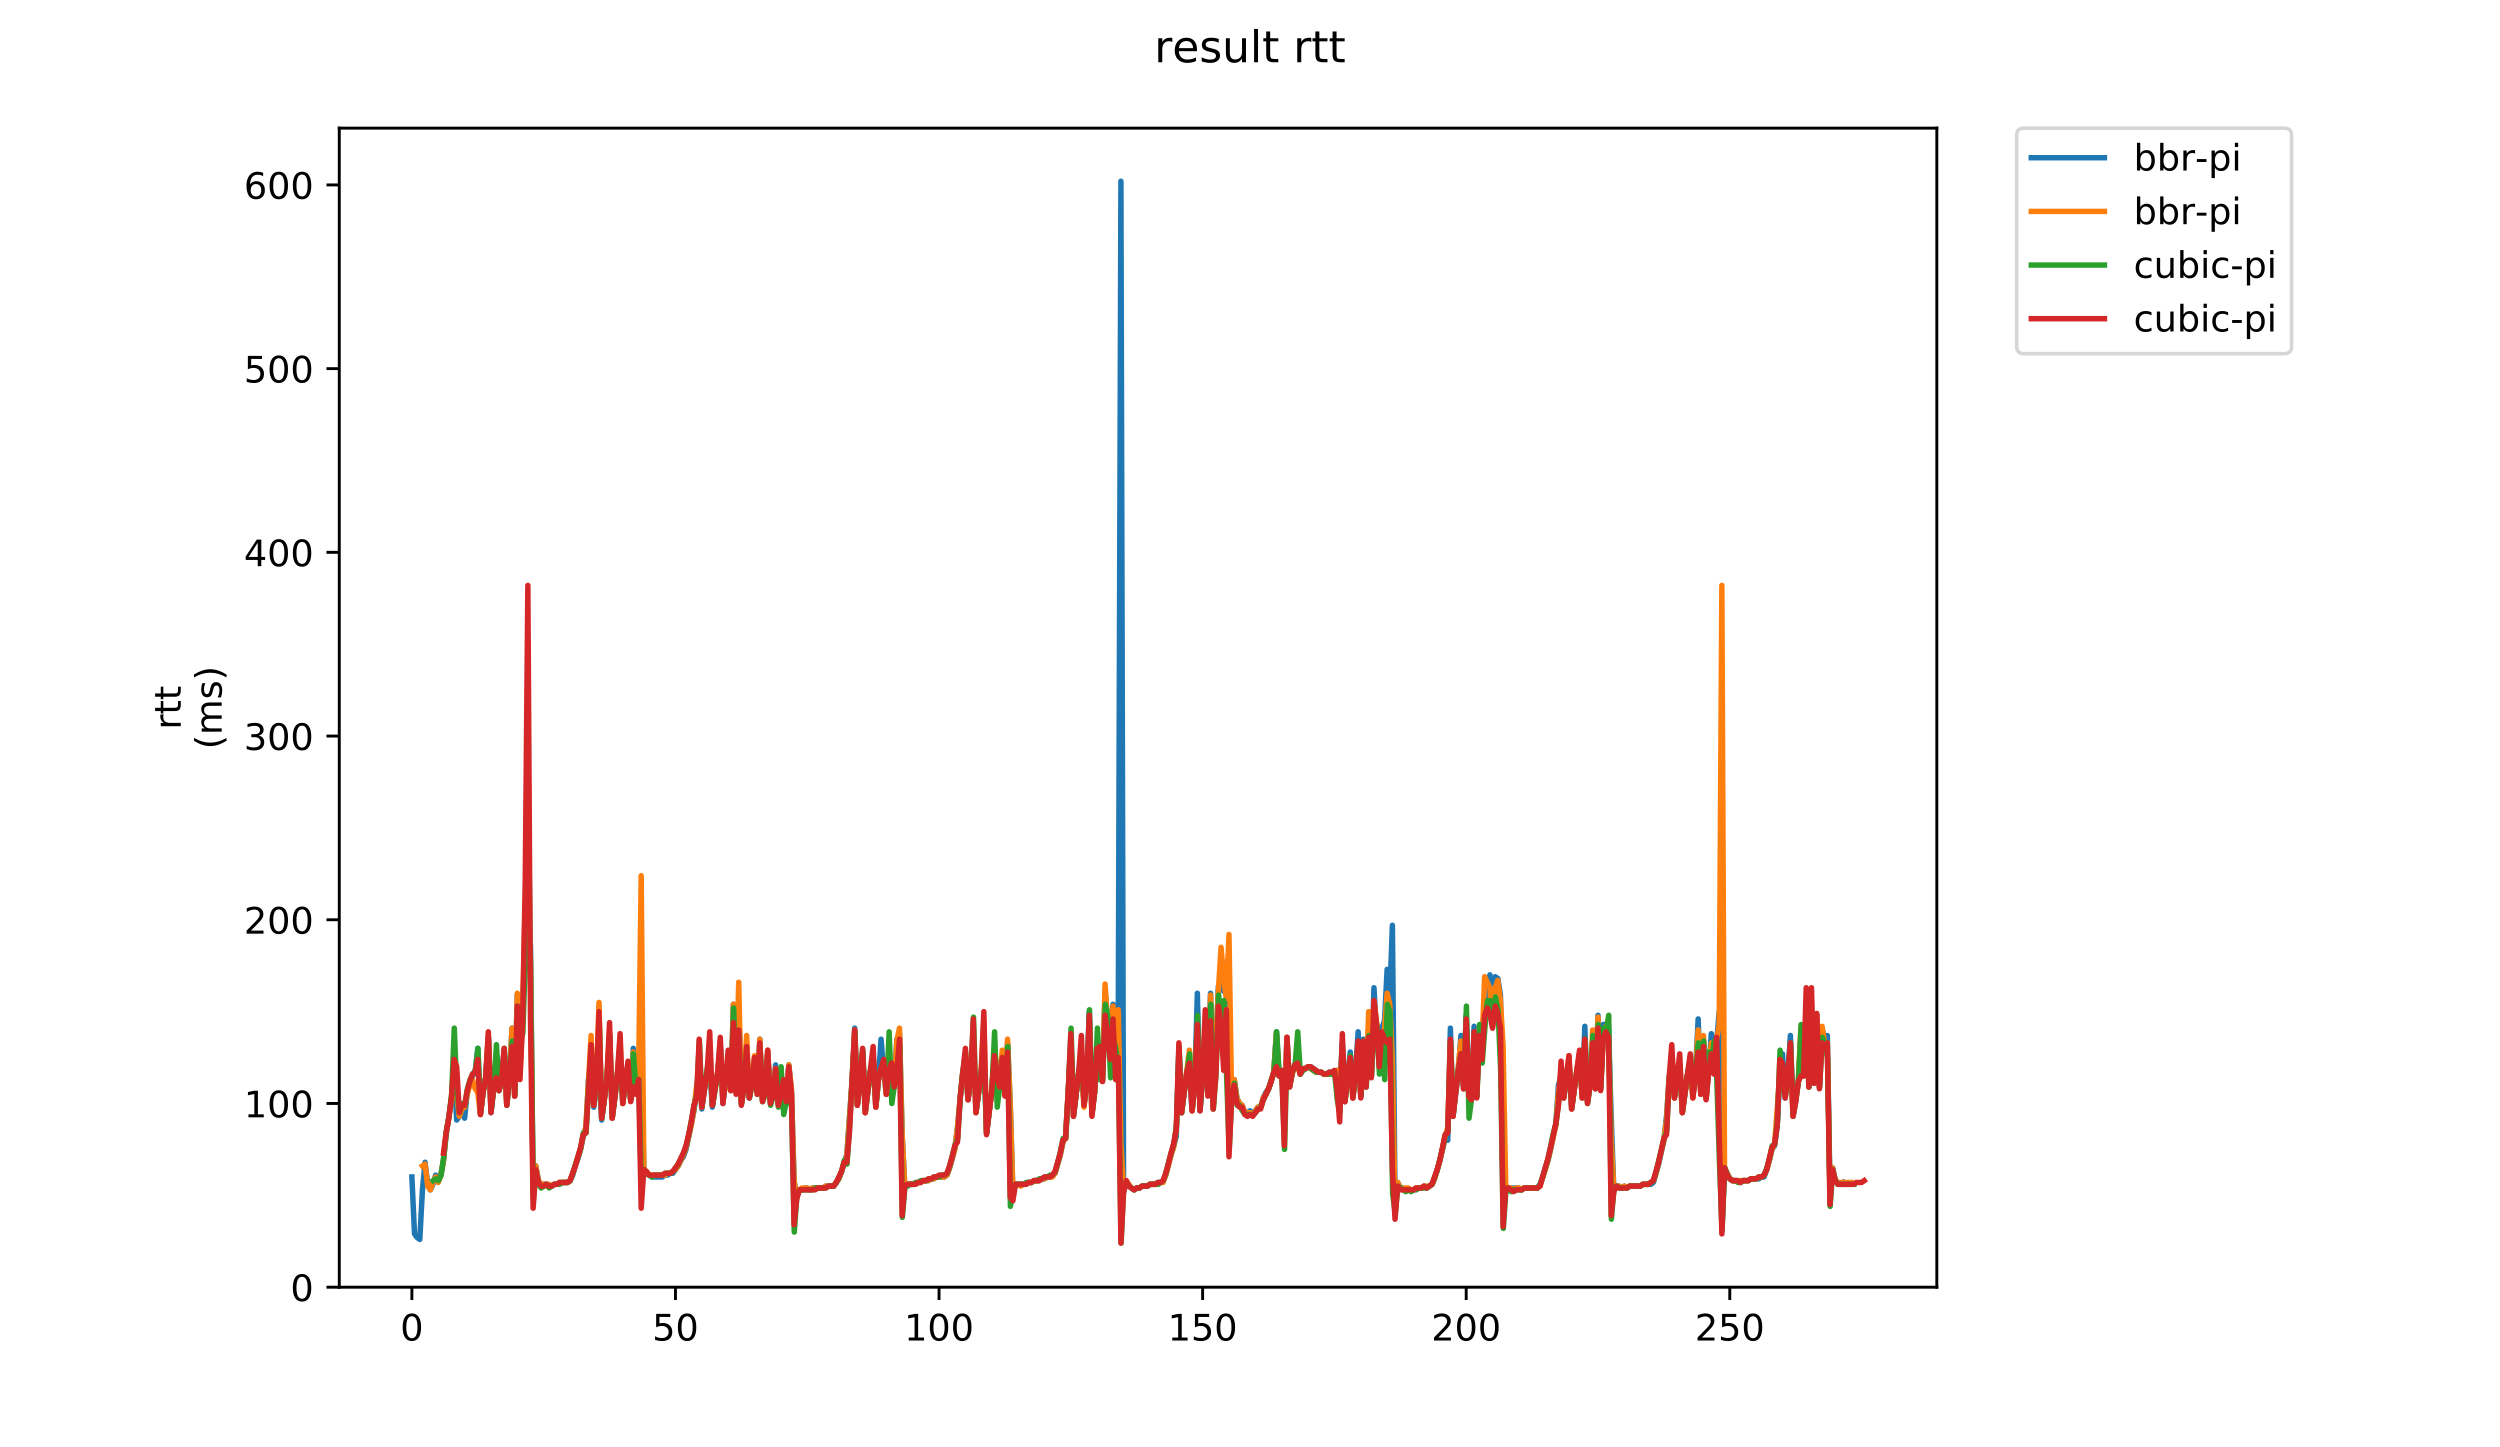 <?xml version="1.0" encoding="utf-8" standalone="no"?>
<!DOCTYPE svg PUBLIC "-//W3C//DTD SVG 1.1//EN"
  "http://www.w3.org/Graphics/SVG/1.1/DTD/svg11.dtd">
<!-- Created with matplotlib (https://matplotlib.org/) -->
<svg height="396pt" version="1.1" viewBox="0 0 684 396" width="684pt" xmlns="http://www.w3.org/2000/svg" xmlns:xlink="http://www.w3.org/1999/xlink">
 <defs>
  <style type="text/css">
*{stroke-linecap:butt;stroke-linejoin:round;}
  </style>
 </defs>
 <g id="figure_1">
  <g id="patch_1">
   <path d="M 0 396 
L 684 396 
L 684 0 
L 0 0 
z
" style="fill:#ffffff;"/>
  </g>
  <g id="axes_1">
   <g id="patch_2">
    <path d="M 92.824 352.174 
L 529.913 352.174 
L 529.913 35.062 
L 92.824 35.062 
z
" style="fill:#ffffff;"/>
   </g>
   <g id="matplotlib.axis_1">
    <g id="xtick_1">
     <g id="line2d_1">
      <defs>
       <path d="M 0 0 
L 0 3.5 
" id="m401f95712f" style="stroke:#000000;stroke-width:0.8;"/>
      </defs>
      <g>
       <use style="stroke:#000000;stroke-width:0.8;" x="112.692" xlink:href="#m401f95712f" y="352.174"/>
      </g>
     </g>
     <g id="text_1">
      <!-- 0 -->
      <defs>
       <path d="M 31.781 66.406 
Q 24.172 66.406 20.328 58.906 
Q 16.5 51.422 16.5 36.375 
Q 16.5 21.391 20.328 13.891 
Q 24.172 6.391 31.781 6.391 
Q 39.453 6.391 43.281 13.891 
Q 47.125 21.391 47.125 36.375 
Q 47.125 51.422 43.281 58.906 
Q 39.453 66.406 31.781 66.406 
z
M 31.781 74.219 
Q 44.047 74.219 50.516 64.516 
Q 56.984 54.828 56.984 36.375 
Q 56.984 17.969 50.516 8.266 
Q 44.047 -1.422 31.781 -1.422 
Q 19.531 -1.422 13.062 8.266 
Q 6.594 17.969 6.594 36.375 
Q 6.594 54.828 13.062 64.516 
Q 19.531 74.219 31.781 74.219 
z
" id="DejaVuSans-48"/>
      </defs>
      <g transform="translate(109.51 366.773)scale(0.1 -0.1)">
       <use xlink:href="#DejaVuSans-48"/>
      </g>
     </g>
    </g>
    <g id="xtick_2">
     <g id="line2d_2">
      <g>
       <use style="stroke:#000000;stroke-width:0.8;" x="184.807" xlink:href="#m401f95712f" y="352.174"/>
      </g>
     </g>
     <g id="text_2">
      <!-- 50 -->
      <defs>
       <path d="M 10.797 72.906 
L 49.516 72.906 
L 49.516 64.594 
L 19.828 64.594 
L 19.828 46.734 
Q 21.969 47.469 24.109 47.828 
Q 26.266 48.188 28.422 48.188 
Q 40.625 48.188 47.75 41.5 
Q 54.891 34.812 54.891 23.391 
Q 54.891 11.625 47.562 5.094 
Q 40.234 -1.422 26.906 -1.422 
Q 22.312 -1.422 17.547 -0.641 
Q 12.797 0.141 7.719 1.703 
L 7.719 11.625 
Q 12.109 9.234 16.797 8.062 
Q 21.484 6.891 26.703 6.891 
Q 35.156 6.891 40.078 11.328 
Q 45.016 15.766 45.016 23.391 
Q 45.016 31 40.078 35.438 
Q 35.156 39.891 26.703 39.891 
Q 22.75 39.891 18.812 39.016 
Q 14.891 38.141 10.797 36.281 
z
" id="DejaVuSans-53"/>
      </defs>
      <g transform="translate(178.444 366.773)scale(0.1 -0.1)">
       <use xlink:href="#DejaVuSans-53"/>
       <use x="63.623" xlink:href="#DejaVuSans-48"/>
      </g>
     </g>
    </g>
    <g id="xtick_3">
     <g id="line2d_3">
      <g>
       <use style="stroke:#000000;stroke-width:0.8;" x="256.922" xlink:href="#m401f95712f" y="352.174"/>
      </g>
     </g>
     <g id="text_3">
      <!-- 100 -->
      <defs>
       <path d="M 12.406 8.297 
L 28.516 8.297 
L 28.516 63.922 
L 10.984 60.406 
L 10.984 69.391 
L 28.422 72.906 
L 38.281 72.906 
L 38.281 8.297 
L 54.391 8.297 
L 54.391 0 
L 12.406 0 
z
" id="DejaVuSans-49"/>
      </defs>
      <g transform="translate(247.378 366.773)scale(0.1 -0.1)">
       <use xlink:href="#DejaVuSans-49"/>
       <use x="63.623" xlink:href="#DejaVuSans-48"/>
       <use x="127.246" xlink:href="#DejaVuSans-48"/>
      </g>
     </g>
    </g>
    <g id="xtick_4">
     <g id="line2d_4">
      <g>
       <use style="stroke:#000000;stroke-width:0.8;" x="329.037" xlink:href="#m401f95712f" y="352.174"/>
      </g>
     </g>
     <g id="text_4">
      <!-- 150 -->
      <g transform="translate(319.494 366.773)scale(0.1 -0.1)">
       <use xlink:href="#DejaVuSans-49"/>
       <use x="63.623" xlink:href="#DejaVuSans-53"/>
       <use x="127.246" xlink:href="#DejaVuSans-48"/>
      </g>
     </g>
    </g>
    <g id="xtick_5">
     <g id="line2d_5">
      <g>
       <use style="stroke:#000000;stroke-width:0.8;" x="401.153" xlink:href="#m401f95712f" y="352.174"/>
      </g>
     </g>
     <g id="text_5">
      <!-- 200 -->
      <defs>
       <path d="M 19.188 8.297 
L 53.609 8.297 
L 53.609 0 
L 7.328 0 
L 7.328 8.297 
Q 12.938 14.109 22.625 23.891 
Q 32.328 33.688 34.812 36.531 
Q 39.547 41.844 41.422 45.531 
Q 43.312 49.219 43.312 52.781 
Q 43.312 58.594 39.234 62.25 
Q 35.156 65.922 28.609 65.922 
Q 23.969 65.922 18.812 64.312 
Q 13.672 62.703 7.812 59.422 
L 7.812 69.391 
Q 13.766 71.781 18.938 73 
Q 24.125 74.219 28.422 74.219 
Q 39.75 74.219 46.484 68.547 
Q 53.219 62.891 53.219 53.422 
Q 53.219 48.922 51.531 44.891 
Q 49.859 40.875 45.406 35.406 
Q 44.188 33.984 37.641 27.219 
Q 31.109 20.453 19.188 8.297 
z
" id="DejaVuSans-50"/>
      </defs>
      <g transform="translate(391.609 366.773)scale(0.1 -0.1)">
       <use xlink:href="#DejaVuSans-50"/>
       <use x="63.623" xlink:href="#DejaVuSans-48"/>
       <use x="127.246" xlink:href="#DejaVuSans-48"/>
      </g>
     </g>
    </g>
    <g id="xtick_6">
     <g id="line2d_6">
      <g>
       <use style="stroke:#000000;stroke-width:0.8;" x="473.268" xlink:href="#m401f95712f" y="352.174"/>
      </g>
     </g>
     <g id="text_6">
      <!-- 250 -->
      <g transform="translate(463.724 366.773)scale(0.1 -0.1)">
       <use xlink:href="#DejaVuSans-50"/>
       <use x="63.623" xlink:href="#DejaVuSans-53"/>
       <use x="127.246" xlink:href="#DejaVuSans-48"/>
      </g>
     </g>
    </g>
   </g>
   <g id="matplotlib.axis_2">
    <g id="ytick_1">
     <g id="line2d_7">
      <defs>
       <path d="M 0 0 
L -3.5 0 
" id="mc11324d4ab" style="stroke:#000000;stroke-width:0.8;"/>
      </defs>
      <g>
       <use style="stroke:#000000;stroke-width:0.8;" x="92.824" xlink:href="#mc11324d4ab" y="352.174"/>
      </g>
     </g>
     <g id="text_7">
      <!-- 0 -->
      <g transform="translate(79.461 355.973)scale(0.1 -0.1)">
       <use xlink:href="#DejaVuSans-48"/>
      </g>
     </g>
    </g>
    <g id="ytick_2">
     <g id="line2d_8">
      <g>
       <use style="stroke:#000000;stroke-width:0.8;" x="92.824" xlink:href="#mc11324d4ab" y="301.911"/>
      </g>
     </g>
     <g id="text_8">
      <!-- 100 -->
      <g transform="translate(66.736 305.71)scale(0.1 -0.1)">
       <use xlink:href="#DejaVuSans-49"/>
       <use x="63.623" xlink:href="#DejaVuSans-48"/>
       <use x="127.246" xlink:href="#DejaVuSans-48"/>
      </g>
     </g>
    </g>
    <g id="ytick_3">
     <g id="line2d_9">
      <g>
       <use style="stroke:#000000;stroke-width:0.8;" x="92.824" xlink:href="#mc11324d4ab" y="251.647"/>
      </g>
     </g>
     <g id="text_9">
      <!-- 200 -->
      <g transform="translate(66.736 255.447)scale(0.1 -0.1)">
       <use xlink:href="#DejaVuSans-50"/>
       <use x="63.623" xlink:href="#DejaVuSans-48"/>
       <use x="127.246" xlink:href="#DejaVuSans-48"/>
      </g>
     </g>
    </g>
    <g id="ytick_4">
     <g id="line2d_10">
      <g>
       <use style="stroke:#000000;stroke-width:0.8;" x="92.824" xlink:href="#mc11324d4ab" y="201.384"/>
      </g>
     </g>
     <g id="text_10">
      <!-- 300 -->
      <defs>
       <path d="M 40.578 39.312 
Q 47.656 37.797 51.625 33 
Q 55.609 28.219 55.609 21.188 
Q 55.609 10.406 48.188 4.484 
Q 40.766 -1.422 27.094 -1.422 
Q 22.516 -1.422 17.656 -0.516 
Q 12.797 0.391 7.625 2.203 
L 7.625 11.719 
Q 11.719 9.328 16.594 8.109 
Q 21.484 6.891 26.812 6.891 
Q 36.078 6.891 40.938 10.547 
Q 45.797 14.203 45.797 21.188 
Q 45.797 27.641 41.281 31.266 
Q 36.766 34.906 28.719 34.906 
L 20.219 34.906 
L 20.219 43.016 
L 29.109 43.016 
Q 36.375 43.016 40.234 45.922 
Q 44.094 48.828 44.094 54.297 
Q 44.094 59.906 40.109 62.906 
Q 36.141 65.922 28.719 65.922 
Q 24.656 65.922 20.016 65.031 
Q 15.375 64.156 9.812 62.312 
L 9.812 71.094 
Q 15.438 72.656 20.344 73.438 
Q 25.25 74.219 29.594 74.219 
Q 40.828 74.219 47.359 69.109 
Q 53.906 64.016 53.906 55.328 
Q 53.906 49.266 50.438 45.094 
Q 46.969 40.922 40.578 39.312 
z
" id="DejaVuSans-51"/>
      </defs>
      <g transform="translate(66.736 205.183)scale(0.1 -0.1)">
       <use xlink:href="#DejaVuSans-51"/>
       <use x="63.623" xlink:href="#DejaVuSans-48"/>
       <use x="127.246" xlink:href="#DejaVuSans-48"/>
      </g>
     </g>
    </g>
    <g id="ytick_5">
     <g id="line2d_11">
      <g>
       <use style="stroke:#000000;stroke-width:0.8;" x="92.824" xlink:href="#mc11324d4ab" y="151.121"/>
      </g>
     </g>
     <g id="text_11">
      <!-- 400 -->
      <defs>
       <path d="M 37.797 64.312 
L 12.891 25.391 
L 37.797 25.391 
z
M 35.203 72.906 
L 47.609 72.906 
L 47.609 25.391 
L 58.016 25.391 
L 58.016 17.188 
L 47.609 17.188 
L 47.609 0 
L 37.797 0 
L 37.797 17.188 
L 4.891 17.188 
L 4.891 26.703 
z
" id="DejaVuSans-52"/>
      </defs>
      <g transform="translate(66.736 154.92)scale(0.1 -0.1)">
       <use xlink:href="#DejaVuSans-52"/>
       <use x="63.623" xlink:href="#DejaVuSans-48"/>
       <use x="127.246" xlink:href="#DejaVuSans-48"/>
      </g>
     </g>
    </g>
    <g id="ytick_6">
     <g id="line2d_12">
      <g>
       <use style="stroke:#000000;stroke-width:0.8;" x="92.824" xlink:href="#mc11324d4ab" y="100.857"/>
      </g>
     </g>
     <g id="text_12">
      <!-- 500 -->
      <g transform="translate(66.736 104.656)scale(0.1 -0.1)">
       <use xlink:href="#DejaVuSans-53"/>
       <use x="63.623" xlink:href="#DejaVuSans-48"/>
       <use x="127.246" xlink:href="#DejaVuSans-48"/>
      </g>
     </g>
    </g>
    <g id="ytick_7">
     <g id="line2d_13">
      <g>
       <use style="stroke:#000000;stroke-width:0.8;" x="92.824" xlink:href="#mc11324d4ab" y="50.594"/>
      </g>
     </g>
     <g id="text_13">
      <!-- 600 -->
      <defs>
       <path d="M 33.016 40.375 
Q 26.375 40.375 22.484 35.828 
Q 18.609 31.297 18.609 23.391 
Q 18.609 15.531 22.484 10.953 
Q 26.375 6.391 33.016 6.391 
Q 39.656 6.391 43.531 10.953 
Q 47.406 15.531 47.406 23.391 
Q 47.406 31.297 43.531 35.828 
Q 39.656 40.375 33.016 40.375 
z
M 52.594 71.297 
L 52.594 62.312 
Q 48.875 64.062 45.094 64.984 
Q 41.312 65.922 37.594 65.922 
Q 27.828 65.922 22.672 59.328 
Q 17.531 52.734 16.797 39.406 
Q 19.672 43.656 24.016 45.922 
Q 28.375 48.188 33.594 48.188 
Q 44.578 48.188 50.953 41.516 
Q 57.328 34.859 57.328 23.391 
Q 57.328 12.156 50.688 5.359 
Q 44.047 -1.422 33.016 -1.422 
Q 20.359 -1.422 13.672 8.266 
Q 6.984 17.969 6.984 36.375 
Q 6.984 53.656 15.188 63.938 
Q 23.391 74.219 37.203 74.219 
Q 40.922 74.219 44.703 73.484 
Q 48.484 72.75 52.594 71.297 
z
" id="DejaVuSans-54"/>
      </defs>
      <g transform="translate(66.736 54.393)scale(0.1 -0.1)">
       <use xlink:href="#DejaVuSans-54"/>
       <use x="63.623" xlink:href="#DejaVuSans-48"/>
       <use x="127.246" xlink:href="#DejaVuSans-48"/>
      </g>
     </g>
    </g>
    <g id="text_14">
     <!-- rtt -->
     <defs>
      <path d="M 41.109 46.297 
Q 39.594 47.172 37.812 47.578 
Q 36.031 48 33.891 48 
Q 26.266 48 22.188 43.047 
Q 18.109 38.094 18.109 28.812 
L 18.109 0 
L 9.078 0 
L 9.078 54.688 
L 18.109 54.688 
L 18.109 46.188 
Q 20.953 51.172 25.484 53.578 
Q 30.031 56 36.531 56 
Q 37.453 56 38.578 55.875 
Q 39.703 55.766 41.062 55.516 
z
" id="DejaVuSans-114"/>
      <path d="M 18.312 70.219 
L 18.312 54.688 
L 36.812 54.688 
L 36.812 47.703 
L 18.312 47.703 
L 18.312 18.016 
Q 18.312 11.328 20.141 9.422 
Q 21.969 7.516 27.594 7.516 
L 36.812 7.516 
L 36.812 0 
L 27.594 0 
Q 17.188 0 13.234 3.875 
Q 9.281 7.766 9.281 18.016 
L 9.281 47.703 
L 2.688 47.703 
L 2.688 54.688 
L 9.281 54.688 
L 9.281 70.219 
z
" id="DejaVuSans-116"/>
     </defs>
     <g transform="translate(49.459 199.594)rotate(-90)scale(0.1 -0.1)">
      <use xlink:href="#DejaVuSans-114"/>
      <use x="41.113" xlink:href="#DejaVuSans-116"/>
      <use x="80.322" xlink:href="#DejaVuSans-116"/>
     </g>
     <!-- (ms) -->
     <defs>
      <path d="M 31 75.875 
Q 24.469 64.656 21.281 53.656 
Q 18.109 42.672 18.109 31.391 
Q 18.109 20.125 21.312 9.062 
Q 24.516 -2 31 -13.188 
L 23.188 -13.188 
Q 15.875 -1.703 12.234 9.375 
Q 8.594 20.453 8.594 31.391 
Q 8.594 42.281 12.203 53.312 
Q 15.828 64.359 23.188 75.875 
z
" id="DejaVuSans-40"/>
      <path d="M 52 44.188 
Q 55.375 50.25 60.062 53.125 
Q 64.75 56 71.094 56 
Q 79.641 56 84.281 50.016 
Q 88.922 44.047 88.922 33.016 
L 88.922 0 
L 79.891 0 
L 79.891 32.719 
Q 79.891 40.578 77.094 44.375 
Q 74.312 48.188 68.609 48.188 
Q 61.625 48.188 57.562 43.547 
Q 53.516 38.922 53.516 30.906 
L 53.516 0 
L 44.484 0 
L 44.484 32.719 
Q 44.484 40.625 41.703 44.406 
Q 38.922 48.188 33.109 48.188 
Q 26.219 48.188 22.156 43.531 
Q 18.109 38.875 18.109 30.906 
L 18.109 0 
L 9.078 0 
L 9.078 54.688 
L 18.109 54.688 
L 18.109 46.188 
Q 21.188 51.219 25.484 53.609 
Q 29.781 56 35.688 56 
Q 41.656 56 45.828 52.969 
Q 50 49.953 52 44.188 
z
" id="DejaVuSans-109"/>
      <path d="M 44.281 53.078 
L 44.281 44.578 
Q 40.484 46.531 36.375 47.5 
Q 32.281 48.484 27.875 48.484 
Q 21.188 48.484 17.844 46.438 
Q 14.5 44.391 14.5 40.281 
Q 14.5 37.156 16.891 35.375 
Q 19.281 33.594 26.516 31.984 
L 29.594 31.297 
Q 39.156 29.25 43.188 25.516 
Q 47.219 21.781 47.219 15.094 
Q 47.219 7.469 41.188 3.016 
Q 35.156 -1.422 24.609 -1.422 
Q 20.219 -1.422 15.453 -0.562 
Q 10.688 0.297 5.422 2 
L 5.422 11.281 
Q 10.406 8.688 15.234 7.391 
Q 20.062 6.109 24.812 6.109 
Q 31.156 6.109 34.562 8.281 
Q 37.984 10.453 37.984 14.406 
Q 37.984 18.062 35.516 20.016 
Q 33.062 21.969 24.703 23.781 
L 21.578 24.516 
Q 13.234 26.266 9.516 29.906 
Q 5.812 33.547 5.812 39.891 
Q 5.812 47.609 11.281 51.797 
Q 16.75 56 26.812 56 
Q 31.781 56 36.172 55.266 
Q 40.578 54.547 44.281 53.078 
z
" id="DejaVuSans-115"/>
      <path d="M 8.016 75.875 
L 15.828 75.875 
Q 23.141 64.359 26.781 53.312 
Q 30.422 42.281 30.422 31.391 
Q 30.422 20.453 26.781 9.375 
Q 23.141 -1.703 15.828 -13.188 
L 8.016 -13.188 
Q 14.5 -2 17.703 9.062 
Q 20.906 20.125 20.906 31.391 
Q 20.906 42.672 17.703 53.656 
Q 14.5 64.656 8.016 75.875 
z
" id="DejaVuSans-41"/>
     </defs>
     <g transform="translate(60.657 204.995)rotate(-90)scale(0.1 -0.1)">
      <use xlink:href="#DejaVuSans-40"/>
      <use x="39.014" xlink:href="#DejaVuSans-109"/>
      <use x="136.426" xlink:href="#DejaVuSans-115"/>
      <use x="188.525" xlink:href="#DejaVuSans-41"/>
     </g>
    </g>
   </g>
   <g id="line2d_14">
    <path clip-path="url(#p14c4e4ee42)" d="M 112.692 322.016 
L 113.413 337.598 
L 114.134 338.603 
L 114.855 339.106 
L 115.576 325.535 
L 116.297 317.995 
L 117.019 324.027 
L 117.74 325.535 
L 118.461 324.027 
L 119.182 321.514 
L 119.903 323.021 
L 120.624 321.514 
L 121.345 317.492 
L 122.067 310.456 
L 123.509 300.906 
L 124.23 293.366 
L 124.951 306.434 
L 125.672 305.429 
L 126.393 302.916 
L 127.115 305.932 
L 127.836 298.895 
L 128.557 295.879 
L 129.278 294.371 
L 129.999 293.366 
L 130.72 286.832 
L 131.442 304.927 
L 132.163 298.895 
L 132.884 294.874 
L 133.605 283.816 
L 134.326 304.424 
L 135.047 297.89 
L 135.768 294.874 
L 136.49 298.392 
L 137.211 295.879 
L 137.932 287.334 
L 138.653 302.413 
L 139.374 294.874 
L 140.095 281.303 
L 140.817 299.9 
L 141.538 272.255 
L 142.259 292.863 
L 142.98 276.779 
L 143.701 257.176 
L 144.422 262.203 
L 145.143 258.684 
L 145.865 326.037 
L 146.586 319 
L 147.307 323.021 
L 148.028 324.027 
L 149.47 324.027 
L 150.192 324.529 
L 150.913 324.529 
L 151.634 324.027 
L 152.355 324.027 
L 153.076 323.524 
L 155.24 323.524 
L 155.961 323.021 
L 156.682 321.514 
L 157.403 319 
L 158.124 316.99 
L 158.845 314.477 
L 159.567 310.958 
L 160.288 309.45 
L 161.009 295.377 
L 161.73 288.842 
L 162.451 302.916 
L 163.172 296.382 
L 163.893 293.869 
L 164.615 306.434 
L 166.057 294.874 
L 166.778 284.821 
L 167.499 305.932 
L 169.663 288.34 
L 170.384 301.911 
L 171.105 295.879 
L 171.826 290.853 
L 172.547 300.906 
L 173.268 286.832 
L 173.99 298.895 
L 174.711 295.377 
L 175.432 287.837 
L 176.153 320.006 
L 176.874 321.011 
L 178.316 322.016 
L 181.201 322.016 
L 181.922 321.514 
L 182.643 321.514 
L 183.365 321.011 
L 184.086 321.011 
L 185.528 319 
L 186.249 317.492 
L 186.97 316.487 
L 187.691 314.477 
L 189.855 303.921 
L 191.297 293.366 
L 192.018 303.419 
L 192.74 297.89 
L 193.461 293.869 
L 194.182 292.863 
L 194.903 302.916 
L 195.624 297.89 
L 196.345 293.869 
L 197.066 285.324 
L 197.788 301.911 
L 198.509 295.377 
L 199.23 290.35 
L 199.951 298.392 
L 200.672 274.769 
L 201.393 298.895 
L 202.115 275.774 
L 202.836 301.911 
L 203.557 297.387 
L 204.278 285.827 
L 204.999 300.403 
L 205.72 296.382 
L 206.441 289.848 
L 207.163 298.895 
L 207.884 284.319 
L 208.605 300.906 
L 209.326 298.392 
L 210.047 287.837 
L 210.768 301.408 
L 211.49 299.9 
L 212.211 291.355 
L 212.932 301.911 
L 213.653 298.895 
L 214.374 296.884 
L 215.095 300.906 
L 215.816 291.355 
L 216.538 298.392 
L 217.259 323.021 
L 217.98 327.545 
L 218.701 325.535 
L 219.422 325.535 
L 220.143 325.032 
L 220.864 325.032 
L 221.586 325.535 
L 222.307 325.032 
L 225.191 325.032 
L 225.913 324.529 
L 228.076 324.529 
L 229.518 322.519 
L 230.239 320.508 
L 230.961 317.995 
L 231.682 315.985 
L 233.124 295.879 
L 233.845 281.303 
L 234.566 302.413 
L 235.288 295.879 
L 236.009 287.837 
L 236.73 304.424 
L 238.172 292.863 
L 238.893 290.35 
L 239.614 302.916 
L 240.336 295.377 
L 241.057 284.319 
L 241.778 293.366 
L 242.499 299.398 
L 243.22 289.345 
L 243.941 291.858 
L 244.663 297.387 
L 245.384 284.319 
L 246.105 282.811 
L 246.826 310.456 
L 247.547 324.529 
L 248.268 324.027 
L 250.432 324.027 
L 251.153 323.524 
L 251.874 323.524 
L 252.595 323.021 
L 254.038 323.021 
L 254.759 322.519 
L 255.48 322.519 
L 256.201 322.016 
L 258.364 322.016 
L 259.086 321.514 
L 259.807 319.503 
L 260.528 316.99 
L 261.249 313.974 
L 261.97 308.445 
L 263.413 293.366 
L 264.134 292.361 
L 264.855 300.906 
L 265.576 294.874 
L 266.297 285.827 
L 267.018 304.424 
L 269.182 287.334 
L 269.903 309.953 
L 271.345 298.392 
L 272.066 289.345 
L 272.787 291.858 
L 273.509 296.884 
L 274.23 291.355 
L 274.951 299.398 
L 275.672 285.324 
L 276.393 301.911 
L 277.114 325.535 
L 277.836 324.027 
L 280.72 324.027 
L 281.441 323.524 
L 282.162 323.524 
L 282.884 323.021 
L 284.326 323.021 
L 285.047 322.519 
L 285.768 322.519 
L 286.489 322.016 
L 287.211 322.016 
L 288.653 321.011 
L 290.095 315.985 
L 290.816 312.466 
L 291.537 310.958 
L 292.98 286.329 
L 293.701 305.429 
L 295.143 293.366 
L 295.864 287.837 
L 296.586 302.413 
L 297.307 296.382 
L 298.028 276.779 
L 298.749 304.927 
L 299.47 298.895 
L 300.191 290.35 
L 300.912 290.853 
L 301.634 295.879 
L 302.355 271.25 
L 303.076 279.292 
L 303.797 285.324 
L 304.518 274.769 
L 305.239 286.832 
L 305.961 279.292 
L 306.682 49.589 
L 307.403 324.027 
L 308.124 323.021 
L 308.845 324.529 
L 310.287 325.535 
L 311.009 325.032 
L 311.73 325.032 
L 312.451 324.529 
L 313.893 324.529 
L 314.614 324.027 
L 316.057 324.027 
L 316.778 323.524 
L 317.499 323.524 
L 318.22 323.021 
L 318.941 321.514 
L 319.662 318.498 
L 321.826 310.958 
L 322.547 286.329 
L 323.268 304.424 
L 324.71 293.366 
L 325.432 293.366 
L 326.153 303.921 
L 326.874 296.884 
L 327.595 271.753 
L 328.316 303.921 
L 329.037 294.371 
L 329.759 279.795 
L 330.48 299.398 
L 331.201 271.753 
L 331.922 302.916 
L 333.364 269.742 
L 334.085 269.24 
L 334.807 271.25 
L 335.528 263.208 
L 336.249 300.906 
L 336.97 299.9 
L 337.691 295.377 
L 338.412 300.403 
L 339.134 301.911 
L 339.855 302.413 
L 340.576 304.424 
L 341.297 304.424 
L 342.018 303.921 
L 342.739 304.424 
L 343.46 303.921 
L 344.182 302.916 
L 344.903 302.916 
L 345.624 300.403 
L 346.345 298.895 
L 347.066 297.89 
L 347.787 295.879 
L 348.509 293.366 
L 349.23 282.308 
L 349.951 294.371 
L 350.672 292.863 
L 351.393 302.413 
L 352.114 283.816 
L 352.835 297.387 
L 353.557 293.366 
L 354.278 291.355 
L 354.999 290.853 
L 355.72 293.869 
L 356.441 292.863 
L 357.884 291.858 
L 358.605 291.858 
L 360.768 293.366 
L 361.489 293.366 
L 362.21 293.869 
L 362.932 293.869 
L 363.653 293.366 
L 365.095 293.366 
L 365.816 292.863 
L 366.537 297.89 
L 367.258 285.324 
L 367.98 301.408 
L 369.422 287.837 
L 370.143 300.403 
L 370.864 293.366 
L 371.585 282.308 
L 372.307 299.9 
L 373.028 284.319 
L 373.749 297.387 
L 374.47 281.303 
L 375.191 294.371 
L 375.912 270.245 
L 376.633 282.811 
L 377.355 285.827 
L 378.076 281.303 
L 378.797 279.292 
L 379.518 265.219 
L 380.239 272.758 
L 380.96 253.155 
L 381.682 328.55 
L 382.403 323.524 
L 383.124 325.032 
L 383.845 325.032 
L 384.566 325.535 
L 386.73 325.535 
L 387.451 325.032 
L 388.893 325.032 
L 389.614 324.529 
L 390.335 325.032 
L 391.778 324.027 
L 392.499 322.519 
L 393.941 317.492 
L 395.383 311.461 
L 396.105 311.963 
L 396.826 281.303 
L 397.547 305.429 
L 398.989 293.366 
L 399.71 283.313 
L 400.432 297.89 
L 401.153 277.784 
L 401.874 297.89 
L 402.595 300.906 
L 403.316 280.8 
L 404.037 299.9 
L 404.758 281.303 
L 405.48 284.319 
L 406.201 275.271 
L 406.922 269.742 
L 407.643 266.726 
L 408.364 280.298 
L 409.085 267.229 
L 409.807 267.732 
L 410.528 272.255 
L 411.249 329.556 
L 411.97 324.529 
L 412.691 325.032 
L 415.576 325.032 
L 416.297 325.535 
L 417.018 325.032 
L 420.624 325.032 
L 421.345 324.027 
L 422.066 322.016 
L 422.787 319.503 
L 423.508 317.492 
L 424.23 314.477 
L 425.672 307.44 
L 426.393 296.884 
L 427.114 294.371 
L 427.835 300.403 
L 429.278 290.35 
L 429.999 303.419 
L 431.441 292.863 
L 432.162 288.34 
L 432.883 300.403 
L 433.605 280.8 
L 434.326 301.408 
L 435.047 296.884 
L 435.768 284.821 
L 436.489 297.89 
L 437.21 277.784 
L 437.931 297.89 
L 438.653 280.298 
L 439.374 280.298 
L 440.095 281.303 
L 440.816 305.429 
L 441.537 325.535 
L 442.258 324.529 
L 442.98 324.529 
L 443.701 325.032 
L 444.422 324.529 
L 445.143 325.032 
L 445.864 324.529 
L 448.749 324.529 
L 449.47 324.027 
L 451.633 324.027 
L 452.355 323.524 
L 453.797 318.498 
L 455.239 311.963 
L 455.96 305.429 
L 456.681 294.874 
L 457.403 292.361 
L 458.124 300.403 
L 458.845 294.874 
L 459.566 291.858 
L 460.287 304.424 
L 461.729 293.869 
L 462.451 290.35 
L 463.172 299.9 
L 463.893 293.366 
L 464.614 278.79 
L 465.335 299.398 
L 466.056 284.319 
L 466.778 300.403 
L 467.499 293.366 
L 468.22 282.811 
L 468.941 293.366 
L 470.383 276.779 
L 471.104 336.593 
L 471.826 319.503 
L 473.268 322.519 
L 473.989 323.021 
L 475.431 323.021 
L 476.153 323.524 
L 476.874 323.021 
L 478.316 323.021 
L 479.037 322.519 
L 481.201 322.519 
L 481.922 322.016 
L 482.643 322.016 
L 483.364 320.006 
L 484.085 317.492 
L 484.806 314.477 
L 485.528 313.471 
L 486.249 307.942 
L 486.97 294.371 
L 487.691 288.34 
L 488.412 300.403 
L 489.133 294.371 
L 489.854 283.313 
L 490.576 305.429 
L 491.297 301.408 
L 492.018 295.879 
L 492.739 283.313 
L 493.46 294.371 
L 494.181 278.287 
L 494.903 297.387 
L 495.624 280.8 
L 496.345 296.382 
L 497.066 277.784 
L 497.787 297.387 
L 498.508 281.303 
L 499.229 285.324 
L 499.951 283.313 
L 500.672 324.529 
L 501.393 319.503 
L 502.114 323.021 
L 503.556 324.027 
L 504.278 323.524 
L 504.278 323.524 
" style="fill:none;stroke:#1f77b4;stroke-linecap:square;stroke-width:1.5;"/>
   </g>
   <g id="line2d_15">
    <path clip-path="url(#p14c4e4ee42)" d="M 115.572 319 
L 116.293 318.498 
L 117.014 324.529 
L 117.735 325.535 
L 118.456 323.524 
L 119.178 322.016 
L 119.899 323.524 
L 120.62 321.514 
L 121.341 317.492 
L 122.062 309.953 
L 122.783 305.932 
L 123.505 300.906 
L 124.226 293.869 
L 125.668 305.429 
L 126.389 303.419 
L 127.11 302.916 
L 127.831 299.398 
L 128.553 296.884 
L 129.274 295.377 
L 129.995 297.89 
L 130.716 298.895 
L 131.437 304.927 
L 132.158 298.895 
L 132.88 294.874 
L 133.601 283.313 
L 134.322 303.921 
L 135.043 297.89 
L 135.764 294.874 
L 136.485 298.392 
L 137.206 295.879 
L 137.928 290.35 
L 138.649 302.413 
L 139.37 294.874 
L 140.091 281.303 
L 140.812 299.9 
L 141.533 271.753 
L 142.255 294.371 
L 142.976 277.784 
L 143.697 246.621 
L 144.418 262.203 
L 145.139 262.203 
L 145.86 327.042 
L 146.581 319 
L 147.303 323.021 
L 148.024 324.027 
L 150.187 324.027 
L 150.908 324.529 
L 151.63 324.027 
L 152.351 324.027 
L 153.072 323.524 
L 155.235 323.524 
L 155.956 323.021 
L 157.399 319 
L 158.12 316.487 
L 158.841 314.477 
L 159.562 310.456 
L 160.283 308.445 
L 161.726 283.313 
L 162.447 302.413 
L 163.168 296.382 
L 163.889 274.266 
L 164.61 305.932 
L 165.331 300.906 
L 166.053 294.874 
L 166.774 282.308 
L 167.495 305.932 
L 168.937 293.366 
L 169.658 285.324 
L 170.379 301.911 
L 171.101 295.879 
L 171.822 291.858 
L 172.543 300.906 
L 173.264 287.837 
L 173.985 298.895 
L 174.706 295.377 
L 175.428 239.584 
L 176.149 320.006 
L 176.87 320.508 
L 177.591 321.514 
L 181.918 321.514 
L 182.639 321.011 
L 183.36 321.011 
L 184.803 320.006 
L 185.524 319 
L 186.966 315.985 
L 187.687 313.974 
L 189.129 307.942 
L 189.851 303.419 
L 190.572 297.387 
L 191.293 293.366 
L 192.014 302.916 
L 193.456 293.366 
L 194.178 288.842 
L 194.899 302.413 
L 196.341 293.366 
L 197.062 287.334 
L 197.783 301.408 
L 198.504 294.874 
L 199.226 297.387 
L 199.947 298.392 
L 200.668 274.769 
L 201.389 298.895 
L 202.11 268.737 
L 202.831 301.911 
L 203.553 296.884 
L 204.274 283.313 
L 204.995 299.9 
L 205.716 296.382 
L 206.437 288.842 
L 207.158 298.895 
L 207.879 284.319 
L 208.601 300.906 
L 209.322 298.392 
L 210.043 287.334 
L 210.764 301.408 
L 211.485 299.9 
L 212.206 292.361 
L 212.927 301.911 
L 214.37 295.879 
L 215.091 300.906 
L 215.812 291.355 
L 216.533 297.89 
L 217.254 323.021 
L 217.976 327.545 
L 218.697 325.535 
L 219.418 325.032 
L 220.86 325.032 
L 221.581 325.535 
L 222.302 325.032 
L 225.187 325.032 
L 225.908 324.529 
L 228.072 324.529 
L 229.514 322.519 
L 230.235 320.508 
L 230.956 317.995 
L 231.677 316.487 
L 233.12 295.879 
L 233.841 281.805 
L 234.562 302.413 
L 235.283 295.879 
L 236.004 287.837 
L 236.726 304.424 
L 238.168 292.863 
L 238.889 289.848 
L 239.61 302.916 
L 240.331 295.377 
L 241.052 292.361 
L 241.774 292.361 
L 242.495 299.398 
L 243.216 289.345 
L 243.937 294.874 
L 244.658 297.387 
L 245.379 284.821 
L 246.101 281.303 
L 246.822 310.456 
L 247.543 324.529 
L 248.264 324.027 
L 250.427 324.027 
L 251.149 323.524 
L 251.87 323.524 
L 252.591 323.021 
L 254.033 323.021 
L 254.754 322.519 
L 255.475 322.519 
L 256.197 322.016 
L 258.36 322.016 
L 259.081 321.514 
L 259.802 319.503 
L 261.245 314.477 
L 261.966 308.445 
L 263.408 293.366 
L 264.129 289.848 
L 264.85 300.906 
L 265.572 294.874 
L 266.293 284.821 
L 267.014 304.424 
L 268.456 293.366 
L 269.177 279.292 
L 269.899 309.953 
L 271.341 298.392 
L 272.062 287.837 
L 272.783 291.858 
L 273.504 296.884 
L 274.225 287.334 
L 274.947 299.398 
L 275.668 284.319 
L 276.389 301.911 
L 277.11 325.535 
L 277.831 324.027 
L 278.552 324.027 
L 279.274 324.529 
L 279.995 324.027 
L 280.716 324.027 
L 281.437 323.524 
L 282.158 323.524 
L 282.879 323.021 
L 284.322 323.021 
L 285.043 322.519 
L 285.764 322.519 
L 286.485 322.016 
L 287.927 322.016 
L 288.649 321.011 
L 290.091 315.985 
L 290.812 312.466 
L 291.533 311.461 
L 292.975 285.827 
L 293.697 305.429 
L 295.139 293.366 
L 295.86 291.858 
L 296.581 302.916 
L 297.302 296.382 
L 298.024 281.303 
L 298.745 304.927 
L 299.466 298.895 
L 300.187 290.35 
L 300.908 287.334 
L 301.629 295.879 
L 302.35 269.24 
L 303.072 281.303 
L 303.793 282.811 
L 304.514 275.271 
L 305.235 286.329 
L 305.956 276.276 
L 306.677 312.969 
L 307.398 325.032 
L 308.12 323.021 
L 309.562 325.032 
L 310.283 325.535 
L 311.004 325.032 
L 311.725 325.032 
L 312.447 324.529 
L 313.889 324.529 
L 314.61 324.027 
L 316.773 324.027 
L 317.495 323.524 
L 318.216 323.524 
L 318.937 321.514 
L 319.658 319 
L 320.379 315.985 
L 321.1 313.974 
L 321.822 308.948 
L 322.543 294.371 
L 323.264 304.424 
L 325.427 287.334 
L 326.148 303.921 
L 326.87 296.884 
L 327.591 282.308 
L 328.312 295.377 
L 329.033 294.371 
L 329.754 280.298 
L 330.475 299.398 
L 331.197 272.255 
L 331.918 303.419 
L 332.639 285.324 
L 333.36 270.747 
L 334.081 259.187 
L 334.802 267.732 
L 335.523 273.261 
L 336.245 255.668 
L 336.966 299.9 
L 337.687 295.377 
L 338.408 300.403 
L 339.129 301.911 
L 339.85 302.413 
L 340.572 304.424 
L 342.014 304.424 
L 342.735 304.927 
L 344.177 302.916 
L 344.898 302.916 
L 345.62 300.403 
L 346.341 299.398 
L 347.062 297.89 
L 347.783 295.879 
L 348.504 293.366 
L 349.225 282.811 
L 349.947 294.371 
L 350.668 293.366 
L 351.389 303.921 
L 352.11 283.816 
L 352.831 297.387 
L 353.552 293.869 
L 354.273 291.858 
L 354.995 291.355 
L 355.716 293.869 
L 356.437 292.863 
L 357.879 291.858 
L 360.043 293.366 
L 361.485 293.366 
L 362.206 293.869 
L 364.37 293.869 
L 365.812 292.863 
L 366.533 298.392 
L 367.254 286.832 
L 367.975 301.408 
L 368.696 294.371 
L 369.418 290.35 
L 370.139 300.403 
L 371.581 287.334 
L 372.302 299.9 
L 373.023 293.366 
L 373.745 297.387 
L 374.466 276.779 
L 375.187 294.371 
L 375.908 273.763 
L 376.629 279.795 
L 377.35 290.35 
L 378.071 282.811 
L 378.793 281.805 
L 379.514 271.753 
L 380.235 274.769 
L 380.956 289.848 
L 381.677 331.566 
L 382.398 323.524 
L 383.12 325.032 
L 385.283 325.032 
L 386.004 325.535 
L 386.725 325.535 
L 387.446 325.032 
L 388.889 325.032 
L 389.61 324.529 
L 391.052 324.529 
L 391.773 324.027 
L 392.495 322.519 
L 393.937 317.492 
L 394.658 314.477 
L 395.379 310.958 
L 396.1 308.445 
L 396.821 284.821 
L 397.543 305.429 
L 399.706 284.821 
L 400.427 297.89 
L 401.148 281.805 
L 401.869 295.377 
L 402.591 300.906 
L 403.312 283.313 
L 404.033 299.9 
L 404.754 280.8 
L 405.475 286.329 
L 406.196 267.229 
L 407.639 270.245 
L 408.36 280.8 
L 409.081 270.245 
L 409.802 268.234 
L 410.523 273.763 
L 411.244 286.329 
L 411.966 324.529 
L 412.687 325.032 
L 413.408 325.032 
L 414.129 325.535 
L 414.85 325.032 
L 415.571 325.032 
L 416.293 325.535 
L 417.014 325.032 
L 420.619 325.032 
L 421.341 324.529 
L 422.062 322.016 
L 422.783 320.006 
L 423.504 317.492 
L 424.225 314.477 
L 425.668 307.942 
L 426.389 298.895 
L 427.11 293.869 
L 427.831 300.403 
L 428.552 295.377 
L 429.273 288.842 
L 429.994 303.419 
L 431.437 292.863 
L 432.158 288.34 
L 432.879 300.403 
L 433.6 285.324 
L 434.321 301.408 
L 435.043 296.884 
L 435.764 281.805 
L 436.485 297.89 
L 437.206 278.287 
L 437.927 297.89 
L 438.648 283.313 
L 439.369 280.8 
L 440.091 282.308 
L 440.812 311.461 
L 441.533 325.535 
L 442.254 324.529 
L 442.975 324.529 
L 443.696 325.032 
L 444.418 324.529 
L 445.139 325.032 
L 445.86 324.529 
L 448.744 324.529 
L 449.466 324.027 
L 450.908 324.027 
L 452.35 323.021 
L 453.071 321.011 
L 455.235 311.963 
L 455.956 306.434 
L 456.677 294.874 
L 457.398 292.361 
L 458.119 300.403 
L 458.841 294.874 
L 459.562 291.355 
L 460.283 304.424 
L 461.725 293.869 
L 462.446 292.361 
L 463.167 300.403 
L 463.889 293.366 
L 464.61 281.805 
L 465.331 299.398 
L 466.052 283.313 
L 466.773 300.403 
L 468.216 285.324 
L 468.937 286.832 
L 469.658 284.319 
L 470.379 280.298 
L 471.1 160.168 
L 471.821 319.503 
L 473.264 322.519 
L 473.985 323.021 
L 478.312 323.021 
L 479.033 322.519 
L 480.475 322.519 
L 481.196 322.016 
L 481.917 322.016 
L 482.639 321.514 
L 483.36 320.006 
L 484.081 317.492 
L 484.802 314.477 
L 485.523 312.969 
L 486.966 293.869 
L 487.687 295.879 
L 488.408 299.9 
L 489.85 288.34 
L 490.571 305.429 
L 491.292 301.408 
L 492.014 295.879 
L 492.735 280.8 
L 493.456 294.371 
L 494.177 278.79 
L 494.898 297.387 
L 495.619 281.805 
L 496.34 296.382 
L 497.062 277.784 
L 497.783 297.387 
L 498.504 280.8 
L 499.225 285.324 
L 499.946 285.324 
L 500.667 326.037 
L 501.389 319.503 
L 502.11 323.021 
L 502.831 323.524 
L 506.437 323.524 
L 506.437 323.524 
" style="fill:none;stroke:#ff7f0e;stroke-linecap:square;stroke-width:1.5;"/>
   </g>
   <g id="line2d_16">
    <path clip-path="url(#p14c4e4ee42)" d="M 118.517 323.021 
L 119.238 322.519 
L 119.959 323.021 
L 120.681 321.514 
L 121.402 316.487 
L 122.123 309.45 
L 122.844 305.429 
L 123.565 299.398 
L 124.286 281.303 
L 125.007 298.895 
L 125.729 304.424 
L 126.45 301.911 
L 127.171 302.413 
L 127.892 297.89 
L 128.613 295.377 
L 129.334 293.869 
L 130.056 292.863 
L 130.777 286.832 
L 131.498 304.424 
L 132.219 298.392 
L 132.94 294.371 
L 133.661 284.319 
L 134.382 303.921 
L 135.104 297.89 
L 135.825 285.827 
L 136.546 298.392 
L 137.267 295.377 
L 137.988 286.832 
L 138.709 301.911 
L 139.43 294.371 
L 140.152 284.821 
L 140.873 299.398 
L 141.594 275.271 
L 142.315 284.319 
L 143.036 282.811 
L 143.757 261.7 
L 144.479 212.945 
L 145.921 328.55 
L 146.642 320.508 
L 147.363 324.027 
L 148.084 325.032 
L 149.527 324.027 
L 150.248 325.032 
L 151.69 324.027 
L 153.132 324.027 
L 153.854 323.524 
L 155.296 323.524 
L 156.017 323.021 
L 156.738 321.011 
L 157.459 318.498 
L 158.18 316.487 
L 158.902 313.974 
L 159.623 309.953 
L 160.344 309.953 
L 161.065 297.387 
L 161.786 287.837 
L 162.507 301.911 
L 163.229 295.879 
L 163.95 279.292 
L 164.671 305.932 
L 166.113 294.874 
L 166.834 283.313 
L 167.555 305.429 
L 168.277 299.9 
L 168.998 293.366 
L 169.719 290.35 
L 170.44 301.408 
L 171.161 295.879 
L 171.882 293.366 
L 172.604 300.906 
L 173.325 288.34 
L 174.046 298.895 
L 174.767 295.377 
L 175.488 324.529 
L 176.209 320.006 
L 176.93 321.011 
L 178.373 322.016 
L 179.094 321.514 
L 181.257 321.514 
L 181.978 321.011 
L 183.421 321.011 
L 184.142 320.508 
L 185.584 318.498 
L 187.027 315.482 
L 187.748 313.471 
L 188.469 310.456 
L 189.911 302.413 
L 190.632 299.398 
L 191.353 284.821 
L 192.075 302.413 
L 194.238 287.334 
L 194.959 302.413 
L 196.402 293.366 
L 197.123 287.334 
L 197.844 300.906 
L 199.286 289.345 
L 200.007 297.89 
L 200.728 275.774 
L 201.45 298.392 
L 202.171 283.313 
L 202.892 301.911 
L 203.613 296.884 
L 204.334 288.842 
L 205.055 300.403 
L 205.777 296.382 
L 206.498 290.853 
L 207.219 299.398 
L 207.94 286.832 
L 208.661 301.408 
L 209.382 299.398 
L 210.103 289.345 
L 210.825 302.413 
L 211.546 299.9 
L 212.267 294.874 
L 212.988 302.916 
L 213.709 291.858 
L 214.43 304.927 
L 215.152 301.408 
L 215.873 298.895 
L 216.594 302.916 
L 217.315 337.095 
L 218.036 327.042 
L 218.757 325.535 
L 222.363 325.535 
L 223.084 325.032 
L 225.969 325.032 
L 226.69 324.529 
L 228.132 324.529 
L 228.853 323.524 
L 230.296 320.508 
L 231.017 317.492 
L 231.738 318.498 
L 232.459 307.942 
L 233.901 282.308 
L 234.623 301.911 
L 235.344 295.377 
L 236.065 287.334 
L 236.786 303.921 
L 237.507 297.89 
L 238.228 292.863 
L 238.95 289.345 
L 239.671 302.413 
L 240.392 294.874 
L 241.834 290.853 
L 242.555 298.895 
L 243.276 282.308 
L 243.998 301.911 
L 244.719 296.884 
L 245.44 292.863 
L 246.161 285.827 
L 246.882 333.074 
L 247.603 324.529 
L 248.325 324.529 
L 249.046 324.027 
L 249.767 324.027 
L 250.488 323.524 
L 251.209 323.524 
L 251.93 323.021 
L 253.373 323.021 
L 254.094 322.519 
L 254.815 322.519 
L 255.536 322.016 
L 256.978 322.016 
L 257.7 321.514 
L 258.421 321.514 
L 259.142 321.011 
L 259.863 319 
L 260.584 315.985 
L 261.305 313.471 
L 262.026 311.461 
L 262.748 299.9 
L 263.469 292.863 
L 264.19 287.837 
L 264.911 300.403 
L 265.632 294.371 
L 266.353 278.287 
L 267.075 303.921 
L 268.517 293.366 
L 269.238 290.35 
L 269.959 309.953 
L 271.401 297.89 
L 272.123 282.308 
L 272.844 302.916 
L 273.565 296.884 
L 274.286 289.848 
L 275.007 299.398 
L 275.728 286.329 
L 276.45 330.058 
L 277.171 326.037 
L 277.892 324.027 
L 280.055 324.027 
L 280.776 323.524 
L 282.219 323.524 
L 282.94 323.021 
L 283.661 323.021 
L 284.382 322.519 
L 285.103 322.519 
L 285.824 322.016 
L 286.546 322.016 
L 287.267 321.514 
L 287.988 321.514 
L 288.709 320.508 
L 289.43 317.995 
L 290.151 314.979 
L 290.873 311.461 
L 291.594 311.461 
L 292.315 298.392 
L 293.036 281.303 
L 293.757 304.927 
L 295.199 292.863 
L 295.921 291.858 
L 296.642 301.911 
L 297.363 295.879 
L 298.084 276.276 
L 298.805 304.424 
L 299.526 298.392 
L 300.248 281.303 
L 300.969 295.377 
L 301.69 295.377 
L 302.411 274.769 
L 303.132 278.287 
L 303.853 294.874 
L 304.574 284.319 
L 305.296 286.832 
L 306.017 292.361 
L 306.738 340.111 
L 307.459 324.027 
L 308.18 323.524 
L 308.901 324.529 
L 310.344 325.535 
L 311.065 325.032 
L 311.786 325.032 
L 312.507 324.529 
L 313.949 324.529 
L 314.671 324.027 
L 316.834 324.027 
L 318.276 323.021 
L 318.998 321.011 
L 319.719 317.995 
L 321.161 312.969 
L 321.882 307.942 
L 322.603 286.329 
L 323.324 304.424 
L 324.046 298.392 
L 325.488 288.34 
L 326.209 303.419 
L 326.93 296.382 
L 327.651 277.784 
L 328.372 303.419 
L 329.094 293.869 
L 329.815 290.35 
L 330.536 298.895 
L 331.257 274.769 
L 331.978 303.419 
L 332.699 293.869 
L 333.421 272.255 
L 334.142 280.8 
L 334.863 273.763 
L 336.305 314.477 
L 337.026 299.398 
L 337.747 296.382 
L 338.469 302.413 
L 339.19 302.413 
L 339.911 303.921 
L 340.632 304.927 
L 342.796 304.927 
L 343.517 304.424 
L 344.238 303.419 
L 344.959 302.916 
L 345.68 300.906 
L 347.122 297.89 
L 347.844 295.377 
L 348.565 293.366 
L 349.286 282.308 
L 350.007 294.371 
L 350.728 293.869 
L 351.449 314.477 
L 352.171 286.329 
L 352.892 296.884 
L 353.613 293.366 
L 354.334 291.355 
L 355.055 282.308 
L 355.776 293.869 
L 356.497 292.863 
L 357.94 291.858 
L 360.103 293.366 
L 361.546 293.366 
L 362.267 293.869 
L 364.43 293.869 
L 365.151 293.366 
L 365.872 300.906 
L 366.594 304.424 
L 367.315 287.837 
L 368.036 300.906 
L 369.478 288.842 
L 370.199 299.9 
L 370.921 293.869 
L 371.642 289.848 
L 372.363 299.9 
L 373.084 284.821 
L 373.805 297.387 
L 374.526 283.313 
L 375.247 294.371 
L 375.969 278.287 
L 376.69 280.298 
L 377.411 293.869 
L 378.132 284.319 
L 378.853 295.377 
L 379.574 274.769 
L 380.295 276.779 
L 381.017 326.54 
L 381.738 332.069 
L 382.459 324.529 
L 384.622 326.037 
L 385.344 325.535 
L 386.065 326.037 
L 386.786 325.535 
L 387.507 325.535 
L 388.228 325.032 
L 390.392 325.032 
L 391.834 324.027 
L 393.276 320.006 
L 394.719 313.974 
L 395.44 310.456 
L 396.161 309.45 
L 396.882 284.821 
L 397.603 304.927 
L 398.324 297.89 
L 399.045 292.361 
L 399.767 288.34 
L 400.488 297.387 
L 401.209 275.271 
L 401.93 305.932 
L 402.651 300.403 
L 403.372 285.827 
L 404.094 299.9 
L 404.815 280.298 
L 405.536 290.853 
L 406.257 281.303 
L 406.978 273.763 
L 407.699 273.763 
L 408.42 279.795 
L 409.142 272.758 
L 409.863 276.276 
L 410.584 292.863 
L 411.305 336.09 
L 412.026 325.535 
L 412.747 325.535 
L 413.469 326.037 
L 414.19 325.535 
L 416.353 325.535 
L 417.074 325.032 
L 420.68 325.032 
L 421.401 324.027 
L 422.122 322.016 
L 423.565 316.99 
L 425.007 309.953 
L 425.728 307.44 
L 426.449 301.408 
L 427.17 292.863 
L 427.892 299.9 
L 428.613 294.371 
L 429.334 291.858 
L 430.055 302.916 
L 430.776 297.387 
L 431.497 292.863 
L 432.218 290.35 
L 432.94 299.398 
L 433.661 284.319 
L 434.382 301.911 
L 435.103 296.382 
L 435.824 283.313 
L 436.545 297.387 
L 437.267 280.298 
L 437.988 297.387 
L 438.709 281.303 
L 439.43 282.308 
L 440.151 277.784 
L 440.872 333.577 
L 441.593 325.032 
L 442.315 324.529 
L 443.036 325.032 
L 445.199 325.032 
L 445.92 324.529 
L 448.805 324.529 
L 449.526 324.027 
L 450.968 324.027 
L 452.411 323.021 
L 453.132 320.508 
L 455.295 311.461 
L 456.017 309.45 
L 456.738 294.371 
L 457.459 290.35 
L 458.18 299.9 
L 458.901 294.371 
L 459.622 291.858 
L 460.343 303.921 
L 461.786 293.366 
L 462.507 289.345 
L 463.228 299.398 
L 463.949 293.366 
L 464.67 285.324 
L 465.392 298.895 
L 466.113 284.821 
L 466.834 300.403 
L 467.555 287.837 
L 468.276 290.35 
L 468.997 284.821 
L 469.718 295.377 
L 470.44 317.995 
L 471.161 336.593 
L 471.882 319.503 
L 472.603 321.514 
L 473.324 322.519 
L 474.045 323.021 
L 474.766 323.021 
L 475.488 323.524 
L 476.209 323.524 
L 476.93 323.021 
L 478.372 323.021 
L 479.093 322.519 
L 480.536 322.519 
L 481.257 322.016 
L 481.978 322.016 
L 482.699 321.514 
L 483.42 319.503 
L 484.141 316.99 
L 484.863 313.471 
L 485.584 312.969 
L 486.305 306.937 
L 487.026 287.334 
L 487.747 297.387 
L 488.468 299.9 
L 489.19 293.869 
L 489.911 285.324 
L 490.632 304.927 
L 492.074 295.879 
L 492.795 280.298 
L 493.516 293.869 
L 494.238 279.795 
L 494.959 297.387 
L 495.68 289.848 
L 496.401 295.879 
L 497.122 282.308 
L 497.843 297.387 
L 498.565 283.816 
L 499.286 285.324 
L 500.007 289.345 
L 500.728 330.058 
L 501.449 320.006 
L 502.17 323.021 
L 502.891 324.027 
L 507.218 324.027 
L 507.218 324.027 
" style="fill:none;stroke:#2ca02c;stroke-linecap:square;stroke-width:1.5;"/>
   </g>
   <g id="line2d_17">
    <path clip-path="url(#p14c4e4ee42)" d="M 121.344 315.482 
L 122.065 309.953 
L 122.786 305.932 
L 123.507 300.403 
L 124.229 289.848 
L 124.95 291.858 
L 125.671 304.424 
L 126.392 302.413 
L 127.113 302.413 
L 127.834 298.392 
L 128.556 295.879 
L 129.277 293.869 
L 129.998 293.366 
L 130.719 289.848 
L 131.44 304.927 
L 132.161 298.895 
L 132.882 294.874 
L 133.604 282.308 
L 134.325 304.424 
L 135.046 297.89 
L 135.767 294.874 
L 136.488 298.392 
L 137.209 295.879 
L 137.93 286.832 
L 138.652 302.413 
L 140.094 286.329 
L 140.815 299.9 
L 141.536 275.271 
L 142.257 295.377 
L 142.979 279.795 
L 143.7 241.595 
L 144.421 160.168 
L 145.142 278.79 
L 145.863 330.561 
L 146.584 320.006 
L 147.305 323.524 
L 148.027 324.529 
L 148.748 324.529 
L 149.469 324.027 
L 150.19 324.529 
L 150.911 324.529 
L 151.632 324.027 
L 152.354 324.027 
L 153.075 323.524 
L 155.238 323.524 
L 155.959 323.021 
L 157.402 319 
L 158.844 313.974 
L 159.565 310.456 
L 160.286 309.953 
L 161.007 298.895 
L 161.729 285.827 
L 162.45 302.413 
L 163.171 295.879 
L 163.892 276.779 
L 164.613 305.932 
L 165.334 300.906 
L 166.055 294.874 
L 166.777 279.795 
L 167.498 305.932 
L 168.219 300.403 
L 168.94 293.366 
L 169.661 282.811 
L 170.382 301.911 
L 171.825 290.35 
L 172.546 301.408 
L 173.267 297.387 
L 173.988 299.398 
L 174.709 295.377 
L 175.43 330.561 
L 176.152 320.006 
L 176.873 320.508 
L 177.594 321.514 
L 181.2 321.514 
L 181.921 321.011 
L 183.363 321.011 
L 184.084 320.508 
L 185.527 318.498 
L 186.969 315.482 
L 187.69 313.471 
L 188.411 310.456 
L 189.132 306.937 
L 189.853 302.413 
L 190.575 300.403 
L 191.296 284.319 
L 192.017 302.916 
L 193.459 293.366 
L 194.18 282.308 
L 194.902 302.413 
L 196.344 293.366 
L 197.065 283.816 
L 197.786 301.911 
L 198.507 295.377 
L 199.228 287.334 
L 199.95 298.392 
L 200.671 279.795 
L 201.392 299.398 
L 202.113 281.805 
L 202.834 302.413 
L 203.555 297.387 
L 204.277 286.329 
L 204.998 300.403 
L 205.719 296.884 
L 206.44 289.345 
L 207.161 299.398 
L 207.882 285.324 
L 208.603 301.408 
L 209.325 298.895 
L 210.046 287.334 
L 210.767 301.911 
L 211.488 299.9 
L 212.209 292.361 
L 212.93 302.413 
L 213.652 299.9 
L 214.373 295.377 
L 215.094 301.408 
L 215.815 291.858 
L 216.536 299.398 
L 217.257 335.085 
L 217.978 328.048 
L 218.7 325.535 
L 223.027 325.535 
L 223.748 325.032 
L 225.911 325.032 
L 226.632 324.529 
L 228.075 324.529 
L 228.796 323.524 
L 230.238 320.508 
L 230.959 317.995 
L 231.68 317.995 
L 232.401 309.953 
L 233.844 281.805 
L 234.565 302.413 
L 235.286 295.879 
L 236.007 286.832 
L 236.728 304.424 
L 238.892 286.329 
L 239.613 302.916 
L 240.334 295.377 
L 241.055 292.361 
L 241.776 289.848 
L 242.498 299.398 
L 243.219 292.863 
L 243.94 290.853 
L 244.661 297.387 
L 245.382 292.863 
L 246.103 284.319 
L 246.825 332.571 
L 247.546 324.529 
L 248.267 324.027 
L 250.43 324.027 
L 251.151 323.524 
L 251.873 323.524 
L 252.594 323.021 
L 253.315 323.021 
L 254.036 322.519 
L 254.757 322.519 
L 255.478 322.016 
L 256.2 322.016 
L 256.921 321.514 
L 258.363 321.514 
L 259.084 321.011 
L 259.805 319 
L 260.526 316.487 
L 261.248 313.471 
L 261.969 312.466 
L 262.69 300.403 
L 264.132 286.832 
L 264.853 300.906 
L 265.575 294.874 
L 266.296 278.79 
L 267.017 304.424 
L 268.459 293.366 
L 269.18 276.779 
L 269.901 310.456 
L 271.344 298.392 
L 272.065 288.842 
L 272.786 294.874 
L 273.507 297.387 
L 274.228 289.345 
L 274.95 299.9 
L 275.671 287.837 
L 276.392 327.545 
L 277.113 328.55 
L 277.834 324.027 
L 280.719 324.027 
L 281.44 323.524 
L 282.161 323.524 
L 282.882 323.021 
L 284.324 323.021 
L 285.767 322.016 
L 287.209 322.016 
L 287.93 321.514 
L 288.651 320.508 
L 290.094 315.482 
L 290.815 311.963 
L 291.536 311.461 
L 292.257 298.895 
L 292.978 282.811 
L 293.699 305.429 
L 295.142 293.366 
L 295.863 283.313 
L 296.584 302.413 
L 297.305 296.382 
L 298.026 277.784 
L 298.748 305.429 
L 299.469 298.895 
L 300.19 286.832 
L 300.911 286.329 
L 301.632 295.879 
L 302.353 277.784 
L 303.074 283.313 
L 303.796 289.848 
L 304.517 278.79 
L 305.238 295.377 
L 305.959 289.345 
L 306.68 340.111 
L 307.401 326.54 
L 308.123 323.021 
L 308.844 324.529 
L 310.286 325.535 
L 311.007 325.032 
L 311.728 325.032 
L 312.449 324.529 
L 313.892 324.529 
L 314.613 324.027 
L 316.055 324.027 
L 316.776 323.524 
L 317.498 323.524 
L 318.219 323.021 
L 318.94 321.011 
L 319.661 318.498 
L 320.382 315.482 
L 321.103 312.969 
L 321.824 308.948 
L 322.546 285.324 
L 323.267 304.424 
L 324.709 293.366 
L 325.43 290.853 
L 326.151 303.921 
L 326.872 296.884 
L 327.594 280.298 
L 328.315 303.921 
L 329.036 294.371 
L 329.757 276.276 
L 330.478 299.9 
L 331.199 279.292 
L 331.921 303.419 
L 332.642 294.371 
L 333.363 275.271 
L 334.084 280.298 
L 334.805 292.863 
L 335.526 276.276 
L 336.247 316.487 
L 336.969 300.906 
L 337.69 296.884 
L 338.411 301.911 
L 339.132 302.916 
L 339.853 302.916 
L 340.574 304.927 
L 341.296 305.429 
L 342.017 304.927 
L 342.738 305.429 
L 344.18 303.419 
L 344.901 303.419 
L 345.622 300.906 
L 347.065 297.89 
L 347.786 295.879 
L 348.507 293.366 
L 349.228 291.858 
L 349.949 294.371 
L 350.671 292.863 
L 351.392 313.471 
L 352.113 283.816 
L 352.834 297.387 
L 353.555 293.366 
L 354.276 291.355 
L 354.997 290.853 
L 355.719 293.869 
L 356.44 292.361 
L 357.161 292.361 
L 357.882 291.858 
L 358.603 291.858 
L 360.767 293.366 
L 361.488 293.366 
L 362.209 293.869 
L 362.93 293.869 
L 363.651 293.366 
L 364.372 293.366 
L 365.094 292.863 
L 365.815 297.89 
L 366.536 306.937 
L 367.257 282.811 
L 367.978 301.408 
L 368.699 294.371 
L 369.421 289.345 
L 370.142 300.403 
L 370.863 293.366 
L 371.584 284.821 
L 372.305 300.403 
L 373.026 284.821 
L 373.747 297.387 
L 374.469 283.816 
L 375.19 294.874 
L 375.911 273.763 
L 376.632 280.298 
L 377.353 291.858 
L 378.074 282.308 
L 378.795 284.319 
L 379.517 285.324 
L 380.238 284.319 
L 380.959 320.006 
L 381.68 333.577 
L 382.401 324.529 
L 383.122 325.535 
L 386.728 325.535 
L 387.449 325.032 
L 388.892 325.032 
L 389.613 324.529 
L 390.334 325.032 
L 391.776 324.027 
L 393.219 320.006 
L 393.94 317.492 
L 395.382 310.456 
L 396.103 309.953 
L 396.824 284.319 
L 397.545 305.429 
L 398.988 292.863 
L 399.709 288.34 
L 400.43 297.89 
L 401.151 278.79 
L 401.872 299.9 
L 402.594 300.906 
L 403.315 282.308 
L 404.036 300.403 
L 404.757 283.313 
L 405.478 289.848 
L 406.199 277.784 
L 406.92 275.774 
L 407.642 277.282 
L 408.363 281.303 
L 409.084 275.271 
L 409.805 277.282 
L 410.526 281.303 
L 411.247 335.587 
L 411.969 325.032 
L 412.69 325.032 
L 414.132 326.037 
L 414.853 325.535 
L 416.295 325.535 
L 417.017 325.032 
L 420.622 325.032 
L 421.344 324.529 
L 423.507 316.99 
L 424.228 313.974 
L 425.67 307.44 
L 426.392 302.413 
L 427.113 290.35 
L 427.834 300.403 
L 429.276 288.842 
L 429.997 303.419 
L 432.161 287.334 
L 432.882 300.403 
L 433.603 284.319 
L 434.324 301.911 
L 435.045 296.884 
L 435.767 285.324 
L 436.488 297.89 
L 437.209 281.303 
L 437.93 298.392 
L 438.651 283.816 
L 439.372 282.308 
L 440.093 283.816 
L 440.815 332.571 
L 441.536 326.037 
L 442.257 324.529 
L 442.978 325.032 
L 445.142 325.032 
L 445.863 324.529 
L 448.747 324.529 
L 449.468 324.027 
L 450.911 324.027 
L 452.353 323.021 
L 453.795 317.995 
L 455.238 311.461 
L 455.959 310.456 
L 456.68 294.874 
L 457.401 285.827 
L 458.122 300.403 
L 458.843 294.874 
L 459.565 288.34 
L 460.286 304.424 
L 462.449 288.34 
L 463.17 300.403 
L 464.613 287.837 
L 465.334 299.398 
L 466.055 286.329 
L 466.776 300.906 
L 467.497 293.366 
L 468.218 288.34 
L 468.94 293.869 
L 469.661 283.816 
L 471.103 337.598 
L 471.824 319.503 
L 472.545 321.514 
L 473.266 322.519 
L 473.988 323.021 
L 475.43 323.021 
L 476.151 323.524 
L 476.872 323.021 
L 478.315 323.021 
L 479.036 322.519 
L 480.478 322.519 
L 481.199 322.016 
L 481.92 322.016 
L 482.641 321.514 
L 483.363 320.006 
L 484.805 313.974 
L 485.526 312.969 
L 486.247 307.942 
L 486.968 289.848 
L 487.69 290.853 
L 488.411 300.403 
L 489.132 294.371 
L 489.853 285.324 
L 490.574 305.429 
L 491.295 301.408 
L 492.016 295.879 
L 492.738 294.371 
L 493.459 294.371 
L 494.18 270.245 
L 494.901 297.387 
L 495.622 270.245 
L 496.343 296.382 
L 497.065 277.282 
L 497.786 297.89 
L 498.507 285.324 
L 499.228 286.832 
L 499.949 285.324 
L 500.67 329.556 
L 501.391 320.006 
L 502.113 323.021 
L 502.834 324.027 
L 507.161 324.027 
L 507.882 323.524 
L 509.324 323.524 
L 510.045 323.021 
L 510.045 323.021 
" style="fill:none;stroke:#d62728;stroke-linecap:square;stroke-width:1.5;"/>
   </g>
   <g id="patch_3">
    <path d="M 92.824 352.174 
L 92.824 35.062 
" style="fill:none;stroke:#000000;stroke-linecap:square;stroke-linejoin:miter;stroke-width:0.8;"/>
   </g>
   <g id="patch_4">
    <path d="M 529.913 352.174 
L 529.913 35.062 
" style="fill:none;stroke:#000000;stroke-linecap:square;stroke-linejoin:miter;stroke-width:0.8;"/>
   </g>
   <g id="patch_5">
    <path d="M 92.824 352.174 
L 529.913 352.174 
" style="fill:none;stroke:#000000;stroke-linecap:square;stroke-linejoin:miter;stroke-width:0.8;"/>
   </g>
   <g id="patch_6">
    <path d="M 92.824 35.062 
L 529.913 35.062 
" style="fill:none;stroke:#000000;stroke-linecap:square;stroke-linejoin:miter;stroke-width:0.8;"/>
   </g>
   <g id="legend_1">
    <g id="patch_7">
     <path d="M 553.767 96.775 
L 624.963 96.775 
Q 626.963 96.775 626.963 94.775 
L 626.963 37.062 
Q 626.963 35.062 624.963 35.062 
L 553.767 35.062 
Q 551.767 35.062 551.767 37.062 
L 551.767 94.775 
Q 551.767 96.775 553.767 96.775 
z
" style="fill:#ffffff;opacity:0.8;stroke:#cccccc;stroke-linejoin:miter;"/>
    </g>
    <g id="line2d_18">
     <path d="M 555.767 43.161 
L 575.767 43.161 
" style="fill:none;stroke:#1f77b4;stroke-linecap:square;stroke-width:1.5;"/>
    </g>
    <g id="line2d_19"/>
    <g id="text_15">
     <!-- bbr-pi -->
     <defs>
      <path d="M 48.688 27.297 
Q 48.688 37.203 44.609 42.844 
Q 40.531 48.484 33.406 48.484 
Q 26.266 48.484 22.188 42.844 
Q 18.109 37.203 18.109 27.297 
Q 18.109 17.391 22.188 11.75 
Q 26.266 6.109 33.406 6.109 
Q 40.531 6.109 44.609 11.75 
Q 48.688 17.391 48.688 27.297 
z
M 18.109 46.391 
Q 20.953 51.266 25.266 53.625 
Q 29.594 56 35.594 56 
Q 45.562 56 51.781 48.094 
Q 58.016 40.188 58.016 27.297 
Q 58.016 14.406 51.781 6.484 
Q 45.562 -1.422 35.594 -1.422 
Q 29.594 -1.422 25.266 0.953 
Q 20.953 3.328 18.109 8.203 
L 18.109 0 
L 9.078 0 
L 9.078 75.984 
L 18.109 75.984 
z
" id="DejaVuSans-98"/>
      <path d="M 4.891 31.391 
L 31.203 31.391 
L 31.203 23.391 
L 4.891 23.391 
z
" id="DejaVuSans-45"/>
      <path d="M 18.109 8.203 
L 18.109 -20.797 
L 9.078 -20.797 
L 9.078 54.688 
L 18.109 54.688 
L 18.109 46.391 
Q 20.953 51.266 25.266 53.625 
Q 29.594 56 35.594 56 
Q 45.562 56 51.781 48.094 
Q 58.016 40.188 58.016 27.297 
Q 58.016 14.406 51.781 6.484 
Q 45.562 -1.422 35.594 -1.422 
Q 29.594 -1.422 25.266 0.953 
Q 20.953 3.328 18.109 8.203 
z
M 48.688 27.297 
Q 48.688 37.203 44.609 42.844 
Q 40.531 48.484 33.406 48.484 
Q 26.266 48.484 22.188 42.844 
Q 18.109 37.203 18.109 27.297 
Q 18.109 17.391 22.188 11.75 
Q 26.266 6.109 33.406 6.109 
Q 40.531 6.109 44.609 11.75 
Q 48.688 17.391 48.688 27.297 
z
" id="DejaVuSans-112"/>
      <path d="M 9.422 54.688 
L 18.406 54.688 
L 18.406 0 
L 9.422 0 
z
M 9.422 75.984 
L 18.406 75.984 
L 18.406 64.594 
L 9.422 64.594 
z
" id="DejaVuSans-105"/>
     </defs>
     <g transform="translate(583.767 46.661)scale(0.1 -0.1)">
      <use xlink:href="#DejaVuSans-98"/>
      <use x="63.477" xlink:href="#DejaVuSans-98"/>
      <use x="126.953" xlink:href="#DejaVuSans-114"/>
      <use x="167.973" xlink:href="#DejaVuSans-45"/>
      <use x="204.057" xlink:href="#DejaVuSans-112"/>
      <use x="267.533" xlink:href="#DejaVuSans-105"/>
     </g>
    </g>
    <g id="line2d_20">
     <path d="M 555.767 57.839 
L 575.767 57.839 
" style="fill:none;stroke:#ff7f0e;stroke-linecap:square;stroke-width:1.5;"/>
    </g>
    <g id="line2d_21"/>
    <g id="text_16">
     <!-- bbr-pi -->
     <g transform="translate(583.767 61.339)scale(0.1 -0.1)">
      <use xlink:href="#DejaVuSans-98"/>
      <use x="63.477" xlink:href="#DejaVuSans-98"/>
      <use x="126.953" xlink:href="#DejaVuSans-114"/>
      <use x="167.973" xlink:href="#DejaVuSans-45"/>
      <use x="204.057" xlink:href="#DejaVuSans-112"/>
      <use x="267.533" xlink:href="#DejaVuSans-105"/>
     </g>
    </g>
    <g id="line2d_22">
     <path d="M 555.767 72.517 
L 575.767 72.517 
" style="fill:none;stroke:#2ca02c;stroke-linecap:square;stroke-width:1.5;"/>
    </g>
    <g id="line2d_23"/>
    <g id="text_17">
     <!-- cubic-pi -->
     <defs>
      <path d="M 48.781 52.594 
L 48.781 44.188 
Q 44.969 46.297 41.141 47.344 
Q 37.312 48.391 33.406 48.391 
Q 24.656 48.391 19.812 42.844 
Q 14.984 37.312 14.984 27.297 
Q 14.984 17.281 19.812 11.734 
Q 24.656 6.203 33.406 6.203 
Q 37.312 6.203 41.141 7.25 
Q 44.969 8.297 48.781 10.406 
L 48.781 2.094 
Q 45.016 0.344 40.984 -0.531 
Q 36.969 -1.422 32.422 -1.422 
Q 20.062 -1.422 12.781 6.344 
Q 5.516 14.109 5.516 27.297 
Q 5.516 40.672 12.859 48.328 
Q 20.219 56 33.016 56 
Q 37.156 56 41.109 55.141 
Q 45.062 54.297 48.781 52.594 
z
" id="DejaVuSans-99"/>
      <path d="M 8.5 21.578 
L 8.5 54.688 
L 17.484 54.688 
L 17.484 21.922 
Q 17.484 14.156 20.5 10.266 
Q 23.531 6.391 29.594 6.391 
Q 36.859 6.391 41.078 11.031 
Q 45.312 15.672 45.312 23.688 
L 45.312 54.688 
L 54.297 54.688 
L 54.297 0 
L 45.312 0 
L 45.312 8.406 
Q 42.047 3.422 37.719 1 
Q 33.406 -1.422 27.688 -1.422 
Q 18.266 -1.422 13.375 4.438 
Q 8.5 10.297 8.5 21.578 
z
M 31.109 56 
z
" id="DejaVuSans-117"/>
     </defs>
     <g transform="translate(583.767 76.017)scale(0.1 -0.1)">
      <use xlink:href="#DejaVuSans-99"/>
      <use x="54.98" xlink:href="#DejaVuSans-117"/>
      <use x="118.359" xlink:href="#DejaVuSans-98"/>
      <use x="181.836" xlink:href="#DejaVuSans-105"/>
      <use x="209.619" xlink:href="#DejaVuSans-99"/>
      <use x="264.6" xlink:href="#DejaVuSans-45"/>
      <use x="300.684" xlink:href="#DejaVuSans-112"/>
      <use x="364.16" xlink:href="#DejaVuSans-105"/>
     </g>
    </g>
    <g id="line2d_24">
     <path d="M 555.767 87.195 
L 575.767 87.195 
" style="fill:none;stroke:#d62728;stroke-linecap:square;stroke-width:1.5;"/>
    </g>
    <g id="line2d_25"/>
    <g id="text_18">
     <!-- cubic-pi -->
     <g transform="translate(583.767 90.695)scale(0.1 -0.1)">
      <use xlink:href="#DejaVuSans-99"/>
      <use x="54.98" xlink:href="#DejaVuSans-117"/>
      <use x="118.359" xlink:href="#DejaVuSans-98"/>
      <use x="181.836" xlink:href="#DejaVuSans-105"/>
      <use x="209.619" xlink:href="#DejaVuSans-99"/>
      <use x="264.6" xlink:href="#DejaVuSans-45"/>
      <use x="300.684" xlink:href="#DejaVuSans-112"/>
      <use x="364.16" xlink:href="#DejaVuSans-105"/>
     </g>
    </g>
   </g>
  </g>
  <g id="text_19">
   <!-- result rtt -->
   <defs>
    <path d="M 56.203 29.594 
L 56.203 25.203 
L 14.891 25.203 
Q 15.484 15.922 20.484 11.062 
Q 25.484 6.203 34.422 6.203 
Q 39.594 6.203 44.453 7.469 
Q 49.312 8.734 54.109 11.281 
L 54.109 2.781 
Q 49.266 0.734 44.188 -0.344 
Q 39.109 -1.422 33.891 -1.422 
Q 20.797 -1.422 13.156 6.188 
Q 5.516 13.812 5.516 26.812 
Q 5.516 40.234 12.766 48.109 
Q 20.016 56 32.328 56 
Q 43.359 56 49.781 48.891 
Q 56.203 41.797 56.203 29.594 
z
M 47.219 32.234 
Q 47.125 39.594 43.094 43.984 
Q 39.062 48.391 32.422 48.391 
Q 24.906 48.391 20.391 44.141 
Q 15.875 39.891 15.188 32.172 
z
" id="DejaVuSans-101"/>
    <path d="M 9.422 75.984 
L 18.406 75.984 
L 18.406 0 
L 9.422 0 
z
" id="DejaVuSans-108"/>
    <path id="DejaVuSans-32"/>
   </defs>
   <g transform="translate(315.818 17.038)scale(0.12 -0.12)">
    <use xlink:href="#DejaVuSans-114"/>
    <use x="41.082" xlink:href="#DejaVuSans-101"/>
    <use x="102.605" xlink:href="#DejaVuSans-115"/>
    <use x="154.705" xlink:href="#DejaVuSans-117"/>
    <use x="218.084" xlink:href="#DejaVuSans-108"/>
    <use x="245.867" xlink:href="#DejaVuSans-116"/>
    <use x="285.076" xlink:href="#DejaVuSans-32"/>
    <use x="316.863" xlink:href="#DejaVuSans-114"/>
    <use x="357.977" xlink:href="#DejaVuSans-116"/>
    <use x="397.186" xlink:href="#DejaVuSans-116"/>
   </g>
  </g>
 </g>
 <defs>
  <clipPath id="p14c4e4ee42">
   <rect height="317.112" width="437.089" x="92.824" y="35.062"/>
  </clipPath>
 </defs>
</svg>
